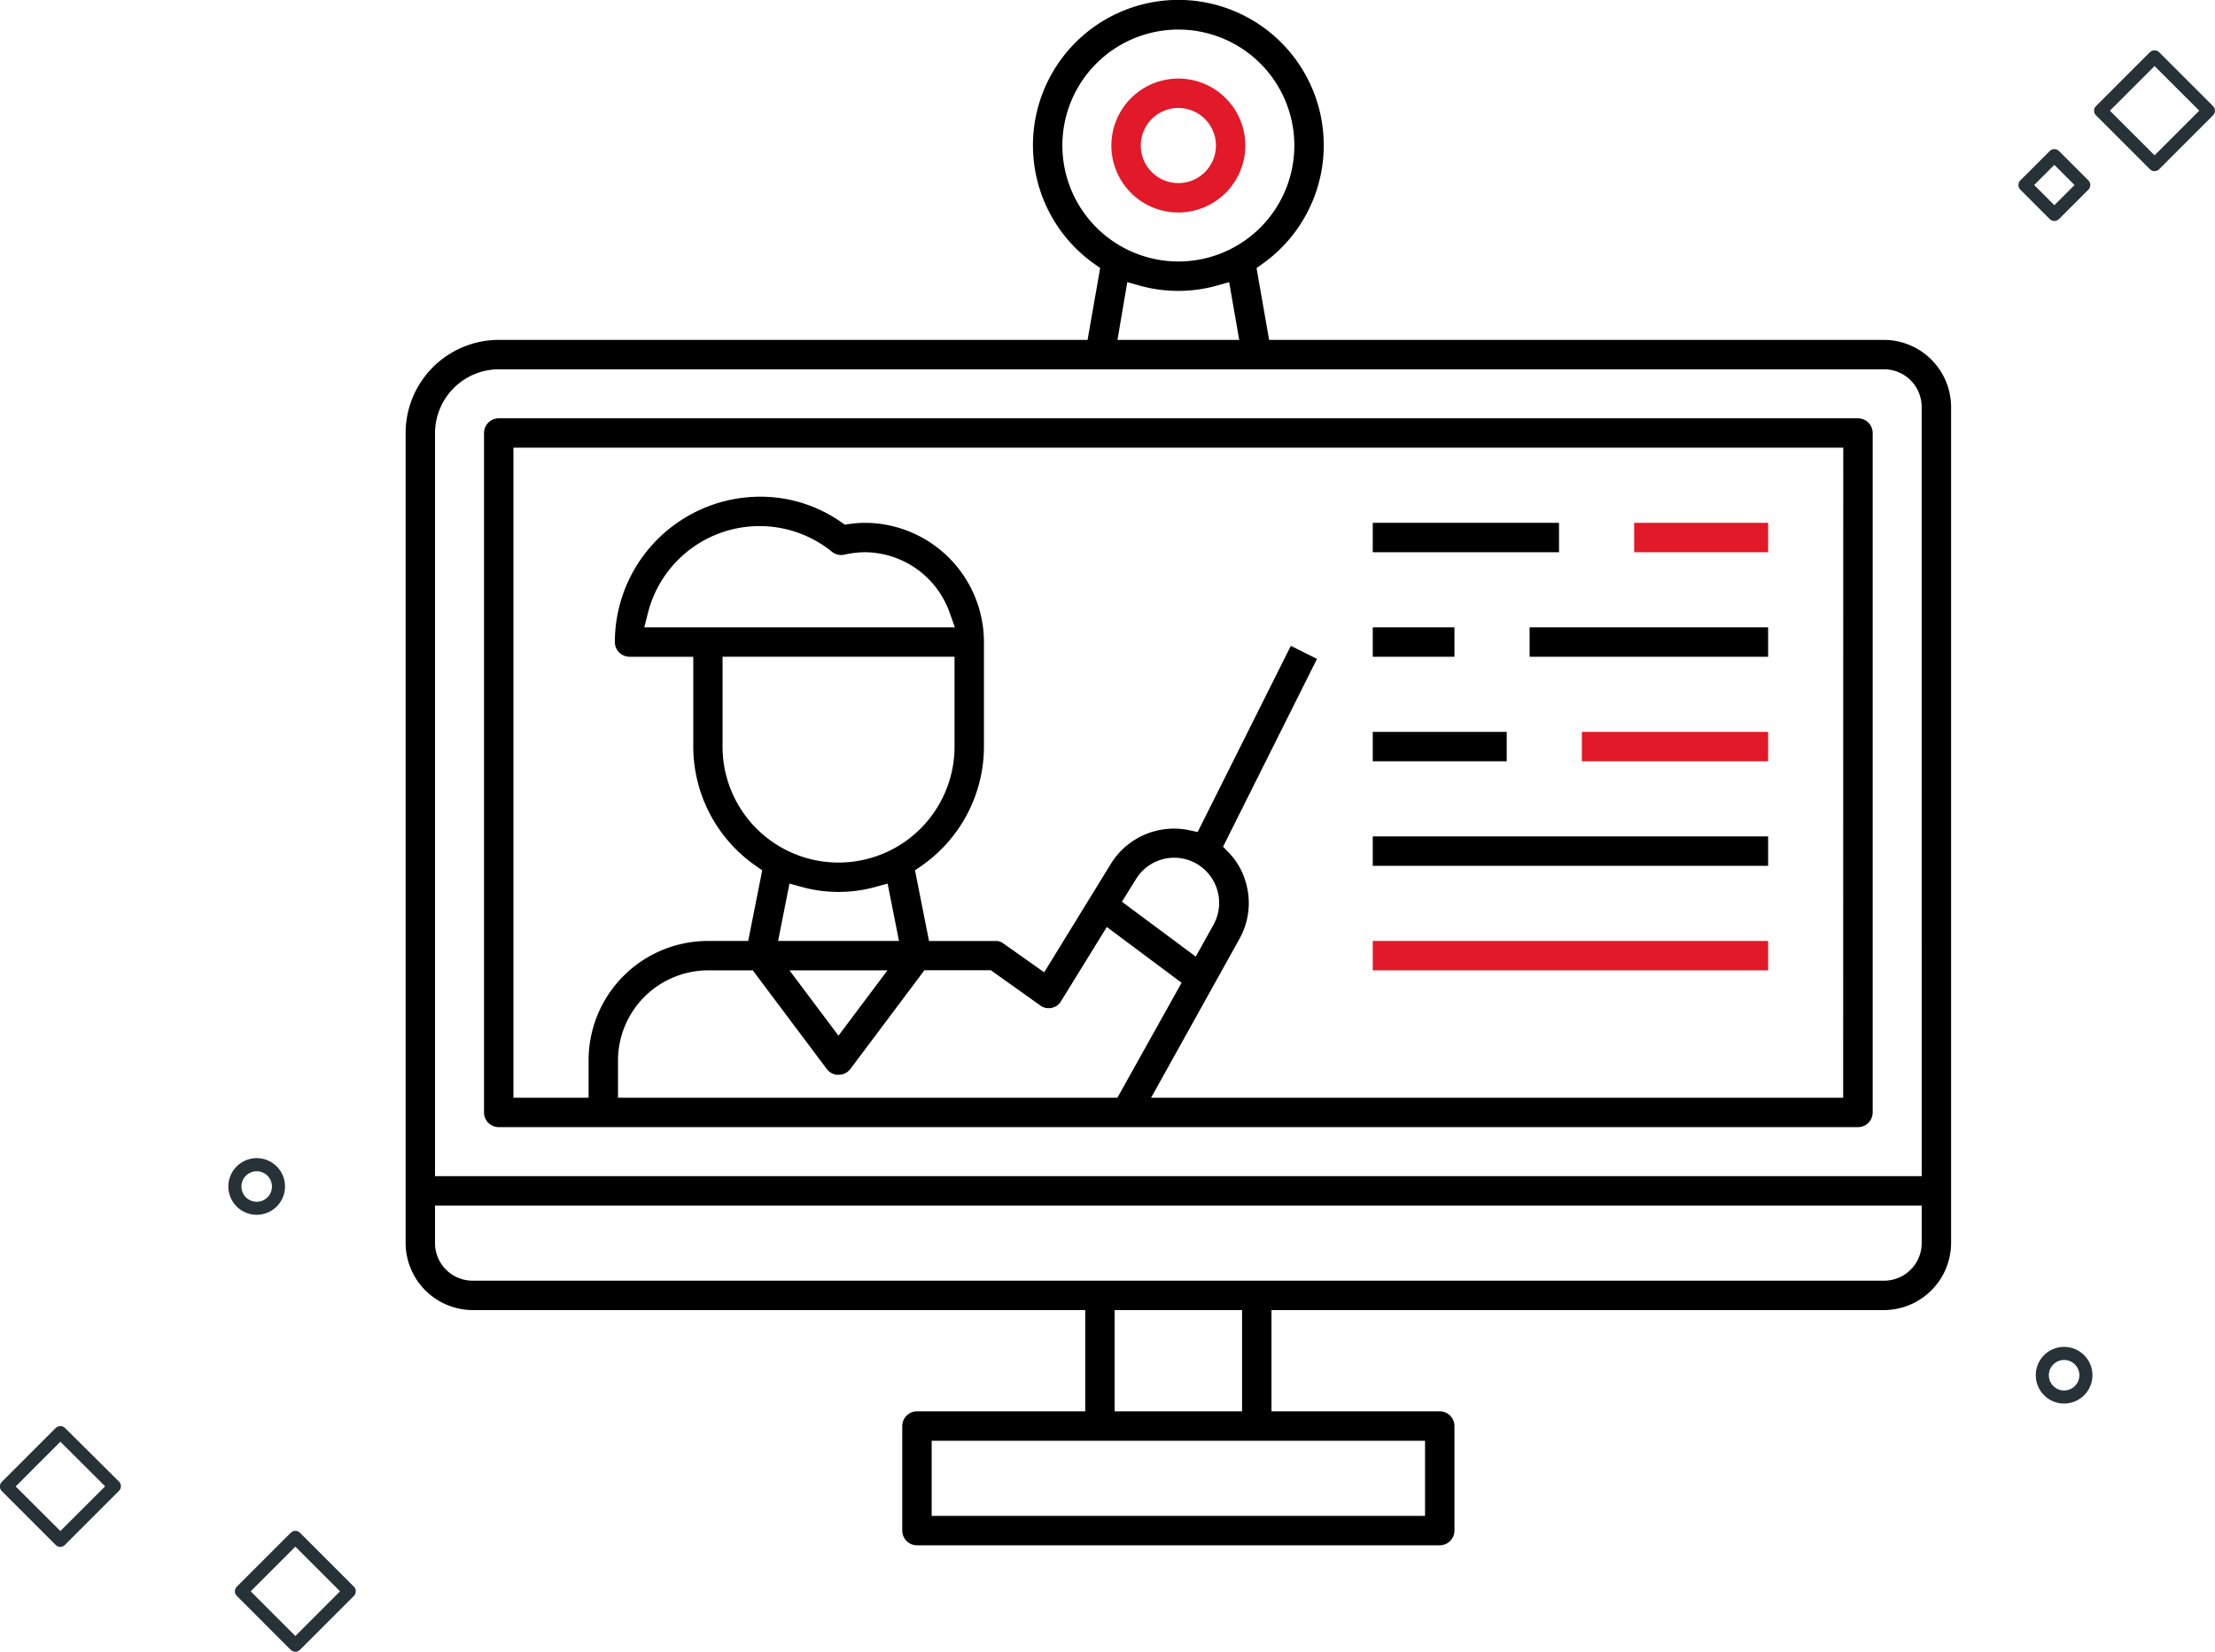 <svg id="Layer_1" data-name="Layer 1" xmlns="http://www.w3.org/2000/svg" viewBox="0 0 677.91 505.64"><defs><style>.cls-1{fill:none;}.cls-2{fill:#e21928;}.cls-3{fill:#263238;}</style></defs><polygon class="cls-1" points="257.63 304.05 255.65 304.05 256.63 305.37 257.63 304.05"/><path class="cls-1" d="M168.16,404.5h432a4.51,4.51,0,0,0,4.5-4.5v-4.5h-441V400A4.51,4.51,0,0,0,168.16,404.5Z" transform="translate(-23.52 -19.45)"/><path d="M600.15,123.5H411.94l-3.85-22,1.81-1.28a44.5,44.5,0,1,0-51.48,0l1.81,1.28-3.85,22H176.16a28.54,28.54,0,0,0-28.5,28.5V400a20.61,20.61,0,0,0,20.51,20.5H355.66v31h-51.5a4.51,4.51,0,0,0-4.5,4.5v32a4.51,4.51,0,0,0,4.5,4.5h160a4.51,4.51,0,0,0,4.5-4.5V456a4.51,4.51,0,0,0-4.5-4.5h-51.5v-31h187.5A20.61,20.61,0,0,0,620.66,400V144A20.61,20.61,0,0,0,600.15,123.5ZM348.66,64a35.5,35.5,0,1,1,35.5,35.5A35.55,35.55,0,0,1,348.66,64Zm54.13,59.5H365.53l3-17.68,3.74,1.05a44,44,0,0,0,23.71,0l3.73-1.05Zm56.87,337v23h-151v-23Zm-95-9v-31h39v31Zm247-51.5a11.51,11.51,0,0,1-11.5,11.5h-432a11.51,11.51,0,0,1-11.5-11.5V388.5h455Zm0-20.5h-455V152a19.59,19.59,0,0,1,19.49-19.5h424a11.51,11.51,0,0,1,11.5,11.5Z" transform="translate(-23.52 -19.45)"/><path class="cls-2" d="M404.66,64a20.5,20.5,0,1,0-20.5,20.5A20.53,20.53,0,0,0,404.66,64Zm-32,0a11.5,11.5,0,1,1,11.5,11.5A11.51,11.51,0,0,1,372.66,64Z" transform="translate(-23.52 -19.45)"/><path d="M592.16,147.5h-416a4.51,4.51,0,0,0-4.5,4.5V360a4.51,4.51,0,0,0,4.5,4.5h416a4.51,4.51,0,0,0,4.5-4.5V152A4.51,4.51,0,0,0,592.16,147.5Zm-311.75,208H212.66V344a27.64,27.64,0,0,1,27.49-27.5h13.76l22.65,30.2a4.47,4.47,0,0,0,3,1.76,5.27,5.27,0,0,0,.56,0h.18a4.47,4.47,0,0,0,2.6-.9,4.79,4.79,0,0,0,.9-.9l22.65-30.2h20.31l15.16,10.79a4.07,4.07,0,0,0,3.35.74l.11,0a4.19,4.19,0,0,0,2.84-2l14.05-22.77,22.88,17.08L365.5,355.5Zm-35.75-135h71V248a35.5,35.5,0,1,1-71,0Zm-23.95-9,1.1-4.35a35.22,35.22,0,0,1,56.4-18.74,4.44,4.44,0,0,0,3.79.82,30.08,30.08,0,0,1,6.1-.73,27.72,27.72,0,0,1,26,18.32l1.67,4.68Zm44.43,78.44,3.64,1a42.48,42.48,0,0,0,22.76,0l3.64-1,3.48,17.56h-37Zm30,26.56-15,20-15-20Zm71.75-21,4.35-7a13.71,13.71,0,0,1,17.84-5,13.85,13.85,0,0,1,6.08,18.58c-.07.14-.13.26-.2.38l-5.47,9.83Zm220.74,60H375.81l27.05-48.64a22.44,22.44,0,0,0,1.81-17.72,21.32,21.32,0,0,0-5.1-8.7l-1.73-1.78,28.75-57.51-8-4-28.52,57-2.64-.56a22.68,22.68,0,0,0-23.9,10.26l-20.43,33.25-12.42-8.78a3.79,3.79,0,0,0-2.48-.81H307.85l-4.29-21.63,1.89-1.31A44.53,44.53,0,0,0,324.66,248V216a36.54,36.54,0,0,0-36.5-36.5,37.32,37.32,0,0,0-4.7.36l-1.37.2-1.13-.79a43.17,43.17,0,0,0-24.76-7.77h0a44.55,44.55,0,0,0-44.5,44.5,4.51,4.51,0,0,0,4.5,4.5h19.5V248a44.53,44.53,0,0,0,19.21,36.56l1.89,1.31-4.29,21.63H240.16a36.54,36.54,0,0,0-36.5,36.5v11.5h-23v-199h407Z" transform="translate(-23.52 -19.45)"/><rect x="420.14" y="160.05" width="57" height="9"/><rect class="cls-2" x="500.14" y="160.05" width="41" height="9"/><rect x="420.14" y="192.05" width="25" height="9"/><rect x="468.14" y="192.05" width="73" height="9"/><rect x="420.14" y="224.05" width="41" height="9"/><rect class="cls-2" x="484.14" y="224.05" width="57" height="9"/><rect x="420.14" y="256.05" width="121" height="9"/><rect class="cls-2" x="420.14" y="288.05" width="121" height="9"/><path class="cls-3" d="M682.93,71.84a2,2,0,0,1-1.41-.58L665,54.75a2,2,0,0,1,0-2.82l16.5-16.5a2.06,2.06,0,0,1,2.83,0l16.5,16.5a2,2,0,0,1,0,2.82l-16.5,16.51A2,2,0,0,1,682.93,71.84Zm-13.67-18.5L682.93,67l13.68-13.67L682.93,39.67Z" transform="translate(-23.52 -19.45)"/><path class="cls-3" d="M113.91,525.09a2,2,0,0,1-1.41-.58L96,508a2,2,0,0,1-.59-1.42,2,2,0,0,1,.59-1.41l16.5-16.5a2,2,0,0,1,2.83,0l16.5,16.5a2,2,0,0,1,.58,1.41,2,2,0,0,1-.58,1.42l-16.5,16.5A2,2,0,0,1,113.91,525.09Zm-13.67-18.5,13.67,13.68,13.68-13.68-13.68-13.67Z" transform="translate(-23.52 -19.45)"/><path class="cls-3" d="M42,493a2,2,0,0,1-1.42-.59l-16.5-16.5a2,2,0,0,1,0-2.83l16.5-16.5a2.06,2.06,0,0,1,2.83,0L59.94,473a2,2,0,0,1,0,2.83l-16.5,16.5A2,2,0,0,1,42,493Zm-13.68-18.5L42,488.13,55.7,474.46,42,460.79Z" transform="translate(-23.52 -19.45)"/><path class="cls-3" d="M652.26,87.09a2,2,0,0,1-1.41-.58l-9-9a2,2,0,0,1,0-2.83l9-9a2,2,0,0,1,2.83,0l9,9a2,2,0,0,1,0,2.83l-9,9A2,2,0,0,1,652.26,87.09Zm-6.17-11,6.17,6.18,6.18-6.18-6.18-6.17Z" transform="translate(-23.52 -19.45)"/><path class="cls-3" d="M655.25,449.11a8.67,8.67,0,1,1,8.67-8.67A8.68,8.68,0,0,1,655.25,449.11Zm0-13.34a4.67,4.67,0,1,0,4.67,4.67A4.68,4.68,0,0,0,655.25,435.77Z" transform="translate(-23.52 -19.45)"/><path class="cls-3" d="M102.08,391.33a8.67,8.67,0,1,1,8.67-8.66A8.68,8.68,0,0,1,102.08,391.33Zm0-13.33a4.67,4.67,0,1,0,4.67,4.67A4.67,4.67,0,0,0,102.08,378Z" transform="translate(-23.52 -19.45)"/></svg>